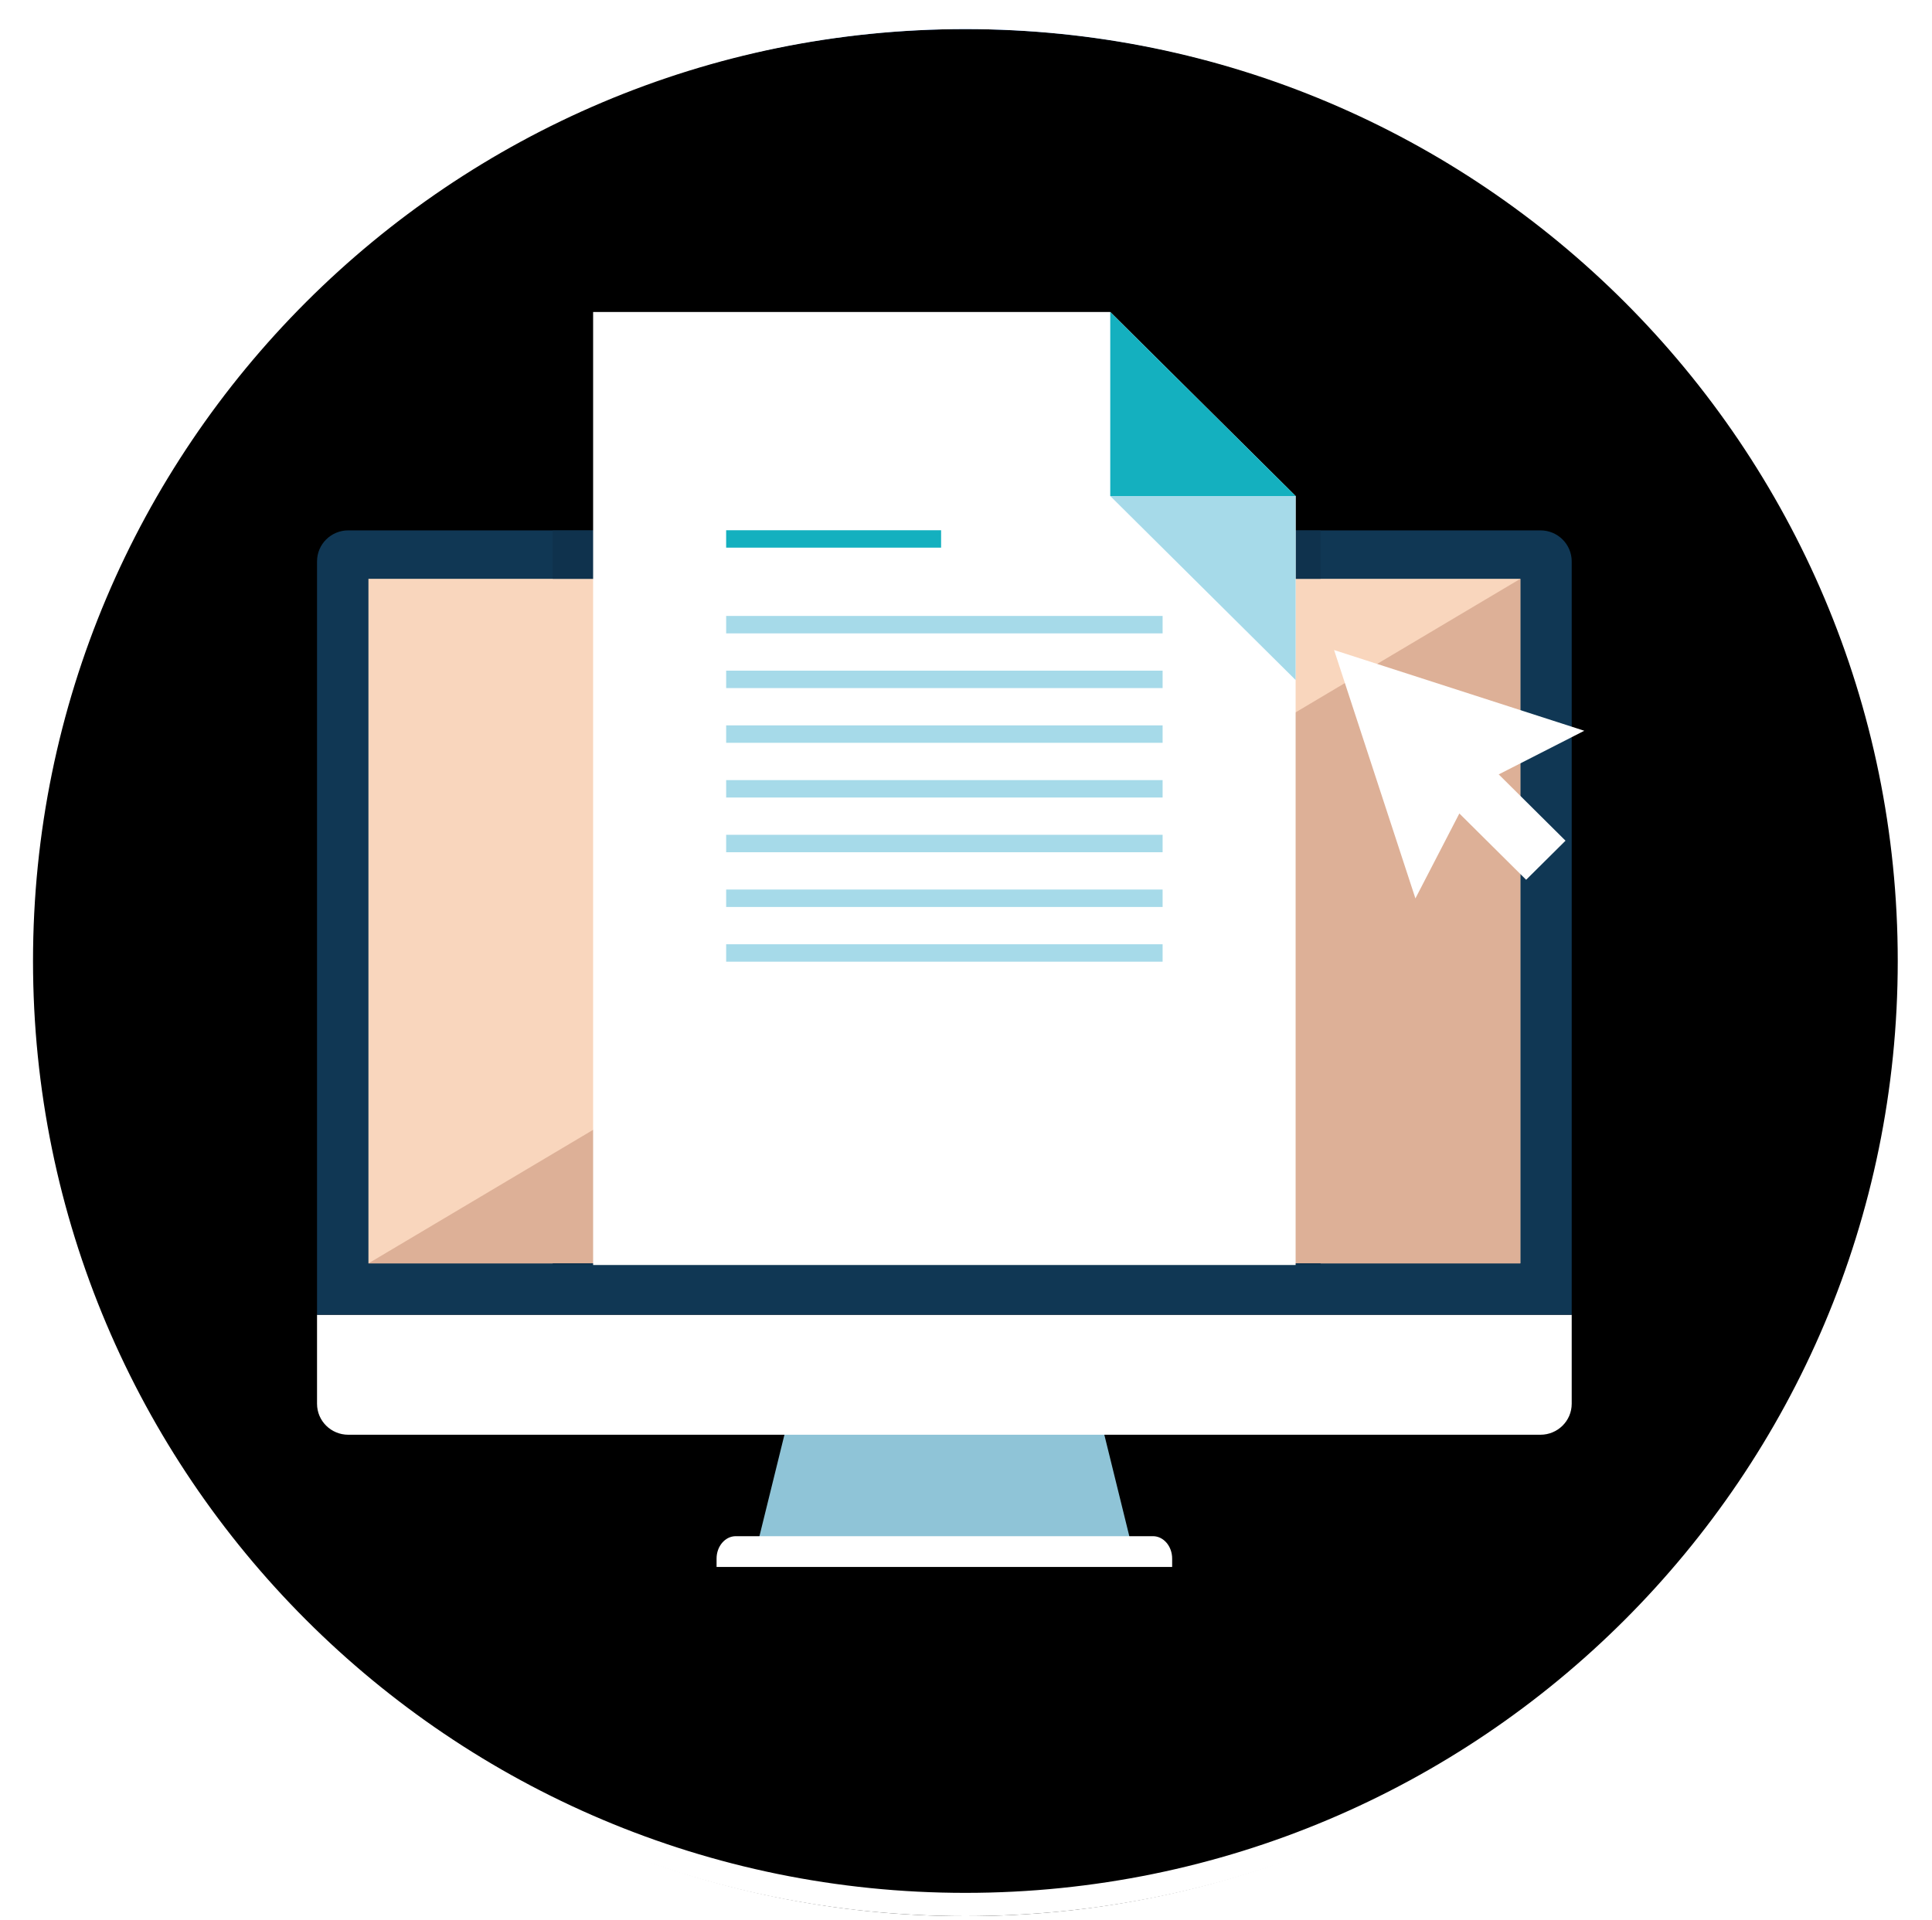 <?xml version="1.0" encoding="UTF-8" standalone="no"?>
<svg width="166px" height="165px" viewBox="0 0 166 165" version="1.1" xmlns="http://www.w3.org/2000/svg" xmlns:xlink="http://www.w3.org/1999/xlink">
    <!-- Generator: Sketch 39.1 (31720) - http://www.bohemiancoding.com/sketch -->
    <title>Icon</title>
    <desc>Created with Sketch.</desc>
    <defs>
        <path d="M81.146,162.172 C36.35,162.172 0.036,125.869 0.036,81.087 C0.036,36.306 36.35,0 81.146,0 C125.94,0 162.256,36.306 162.256,81.087 C162.256,125.869 125.94,162.172 81.146,162.172 Z" id="path-1"></path>
        <filter x="-50%" y="-50%" width="200%" height="200%" filterUnits="objectBoundingBox" id="filter-3">
            <feGaussianBlur stdDeviation="1" in="SourceAlpha" result="shadowBlurInner1"></feGaussianBlur>
            <feOffset dx="0" dy="1" in="shadowBlurInner1" result="shadowOffsetInner1"></feOffset>
            <feComposite in="shadowOffsetInner1" in2="SourceAlpha" operator="arithmetic" k2="-1" k3="1" result="shadowInnerInner1"></feComposite>
            <feColorMatrix values="0 0 0 0 0   0 0 0 0 0   0 0 0 0 0  0 0 0 0.316 0" type="matrix" in="shadowInnerInner1"></feColorMatrix>
        </filter>
    </defs>
    <g id="Version-1" stroke="none" stroke-width="1" fill="none" fill-rule="evenodd">
        <g id="Desktop-HD-v1" transform="translate(-590, -354)">
            <g id="BODY1-" transform="translate(0, 60)">
                <g id="OFFERS" transform="translate(562, 295.5)">
                    <g id="1">
                        <g id="Icon" transform="translate(29.801, 0)">
                            <mask id="mask-2" fill="white">
                                <use xlink:href="#path-1"></use>
                            </mask>
                            <g id="Mask">
                                <use fill="#4E8EEC" fill-rule="evenodd" xlink:href="#path-1"></use>
                                <use fill="black" fill-opacity="1" filter="url(#filter-3)" xlink:href="#path-1"></use>
                                <use stroke="#FFFFFF" stroke-width="2" xlink:href="#path-1"></use>
                            </g>
                            <g mask="url(#mask-2)">
                                <g transform="translate(24.576, 24.957)">
                                    <path d="M42.232,91.933 C41.093,96.558 39.954,101.183 38.814,105.808 L70.716,105.808 C69.576,101.183 68.436,96.558 67.299,91.933 L42.232,91.933" id="Fill-703" fill="#8FC4D7"></path>
                                    <path d="M72.687,105.562 L36.843,105.562 C35.932,105.562 35.192,106.425 35.192,107.485 L35.192,108.206 L74.336,108.206 L74.336,107.485 C74.336,106.425 73.596,105.562 72.687,105.562" id="Fill-704" fill="#FFFFFF"></path>
                                    <path d="M0.863,86.534 L0.863,94.181 C0.863,95.652 2.061,96.844 3.547,96.844 L105.981,96.844 C107.463,96.844 108.666,95.652 108.666,94.181 L108.666,86.534 L0.863,86.534" id="Fill-705" fill="#FFFFFF"></path>
                                    <path d="M108.666,86.534 L108.666,21.79 C108.666,20.316 107.463,19.123 105.981,19.123 L3.547,19.123 C2.061,19.123 0.863,20.316 0.863,21.79 L0.863,86.534 L108.666,86.534" id="Fill-706" fill="#103754"></path>
                                    <polygon id="Fill-707" fill="#F9D6BD" points="5.28 23.286 104.251 23.286 104.251 82.115 5.28 82.115"></polygon>
                                    <polyline id="Fill-708" fill="#DDB097" points="5.28 82.115 104.251 23.286 104.251 82.115 5.28 82.115"></polyline>
                                    <path d="M21.116,82.115 L87.095,82.115 L87.095,82.259 L21.116,82.259 L21.116,82.115 Z M21.116,19.137 L87.095,19.137 L87.095,23.286 L21.116,23.286 L21.116,19.137 Z" id="Fill-709" fill="#0F324D"></path>
                                    <polyline id="Fill-712" fill="#FFFFFF" points="84.945 82.258 84.945 16.17 69.017 0.357 24.585 0.357 24.585 82.258 84.945 82.258"></polyline>
                                    <polyline id="Fill-713" fill="#14B0BF" points="69.017 16.17 84.945 16.17 69.017 0.357 69.017 16.17"></polyline>
                                    <polyline id="Fill-714" fill="#A6DAE9" points="84.945 16.171 69.017 16.171 84.945 31.984 84.945 16.171"></polyline>
                                    <polygon id="Fill-715" fill="#14B0BF" points="36.015 19.112 54.483 19.112 54.483 20.608 36.015 20.608"></polygon>
                                    <polygon id="Fill-716" fill="#A6DAE9" points="36.015 26.477 73.516 26.477 73.516 27.975 36.015 27.975"></polygon>
                                    <polygon id="Fill-717" fill="#A6DAE9" points="36.015 31.18 73.516 31.18 73.516 32.676 36.015 32.676"></polygon>
                                    <polygon id="Fill-718" fill="#A6DAE9" points="36.015 35.882 73.516 35.882 73.516 37.379 36.015 37.379"></polygon>
                                    <polygon id="Fill-719" fill="#A6DAE9" points="36.015 40.585 73.516 40.585 73.516 42.082 36.015 42.082"></polygon>
                                    <polygon id="Fill-720" fill="#A6DAE9" points="36.015 45.286 73.516 45.286 73.516 46.784 36.015 46.784"></polygon>
                                    <polygon id="Fill-721" fill="#A6DAE9" points="36.015 49.989 73.516 49.989 73.516 51.488 36.015 51.488"></polygon>
                                    <polygon id="Fill-722" fill="#A6DAE9" points="36.015 54.692 73.516 54.692 73.516 56.19 36.015 56.19"></polygon>
                                    <polyline id="Fill-728" fill="#FFFFFF" points="109.748 36.344 88.25 29.408 95.237 50.752 99.013 43.452 104.751 49.15 108.134 45.792 102.395 40.094 109.748 36.344"></polyline>
                                </g>
                            </g>
                        </g>
                    </g>
                </g>
            </g>
        </g>
    </g>
</svg>